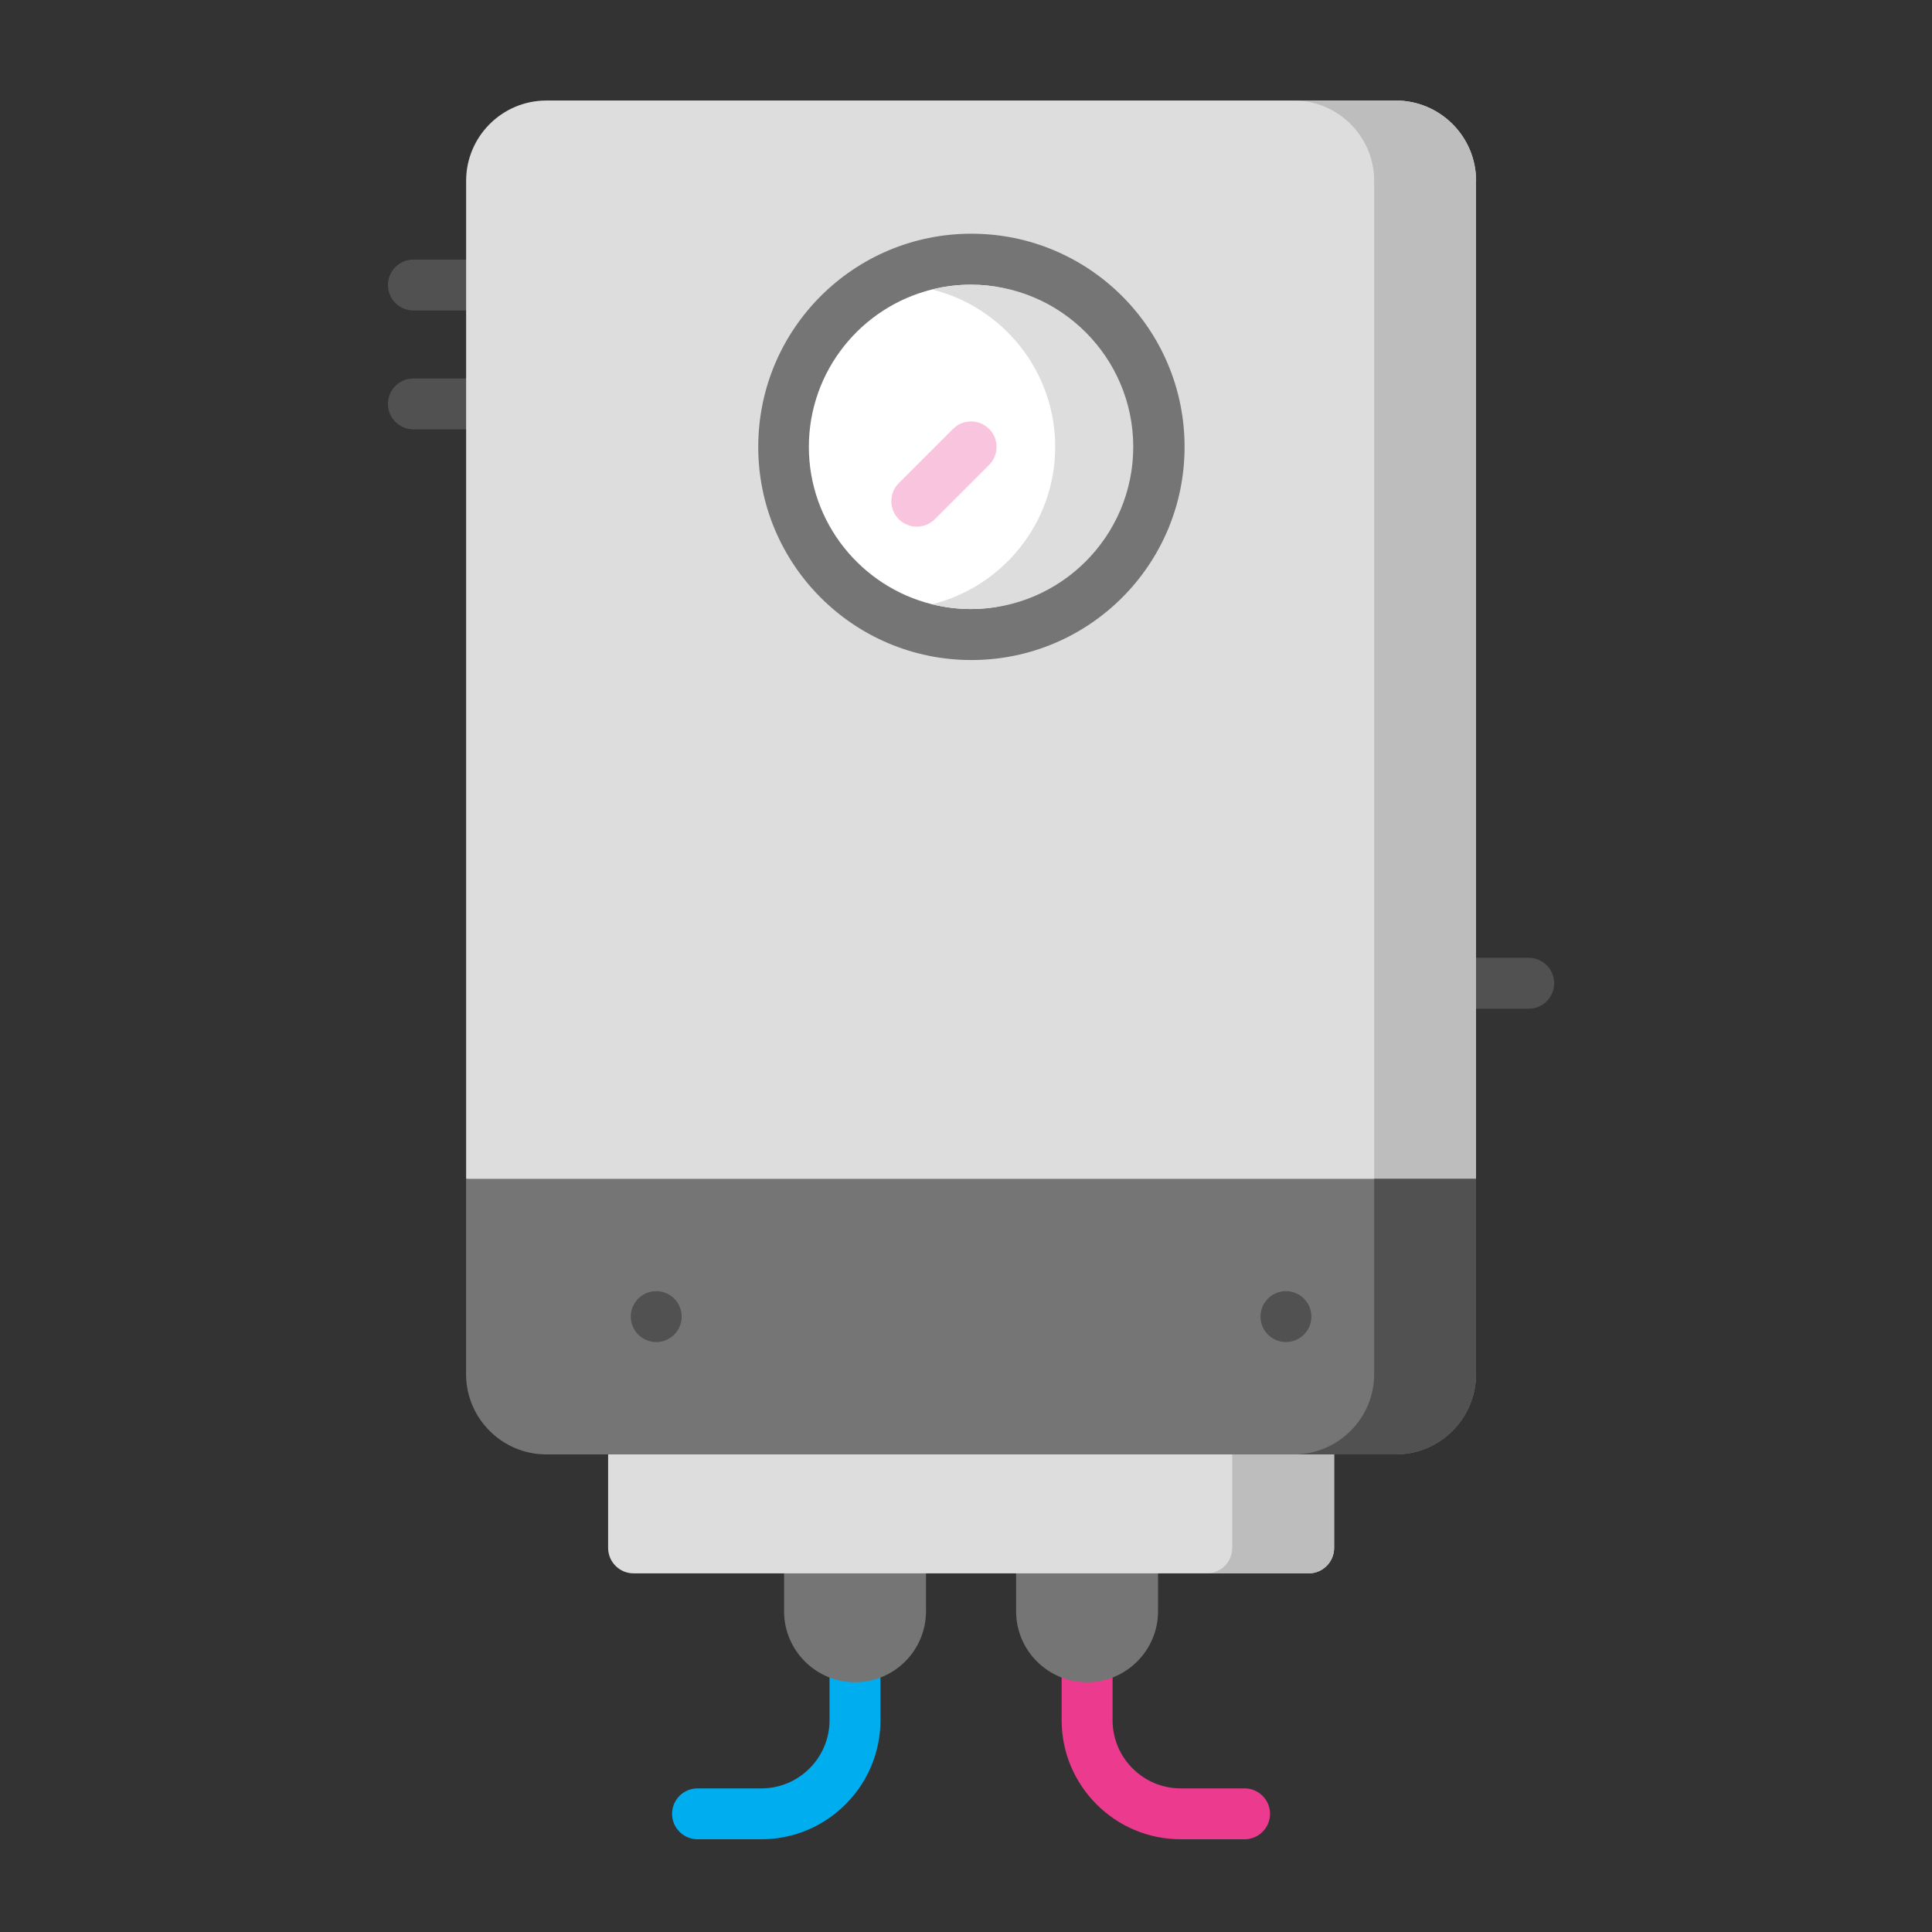 <?xml version="1.0" encoding="UTF-8"?>
<svg id="Vrstva_1" xmlns="http://www.w3.org/2000/svg" viewBox="0 0 300 300">
  <rect x="0" y="0" width="300" height="300" fill="#333333" stroke="none"/>
  <defs>
    <style>
      .cls-1 {
        fill: #757575;
      }

      .cls-2 {
        fill: #fff;
      }

      .cls-3 {
        fill: #00adef;
      }

      .cls-4 {
        fill: #bdbdbd;
      }

      .cls-5 {
        fill: #ec3a8f;
      }

      .cls-6 {
        fill: #ddd;
      }

      .cls-7 {
        fill: #515151;
      }

      .cls-8 {
        fill: #f9c4dd;
      }
    </style>
  </defs>
  <g>
    <g>
      <path class="cls-3" d="M132.76,253.18c-2.18,0-3.95,1.77-3.95,3.95v9.99c0,5.83-4.75,10.58-10.58,10.58h-9.92c-2.18,0-3.95,1.77-3.95,3.95s1.77,3.95,3.95,3.95h9.92c10.2,0,18.49-8.3,18.49-18.49v-9.99c0-2.18-1.77-3.95-3.95-3.95h0Z"/>
      <path class="cls-1" d="M139.82,236.55h-14.12c-2.18,0-3.95,1.77-3.95,3.95v9.7c0,6.07,4.94,11.02,11.02,11.02s11.02-4.94,11.02-11.02v-9.7c0-2.18-1.77-3.95-3.95-3.95h0Z"/>
    </g>
    <g>
      <path class="cls-5" d="M168.81,253.18c2.18,0,3.95,1.77,3.95,3.95v9.99c0,5.83,4.75,10.58,10.58,10.58h9.92c2.18,0,3.95,1.77,3.95,3.95s-1.77,3.95-3.95,3.95h-9.92c-10.2,0-18.49-8.3-18.49-18.49v-9.99c0-2.18,1.77-3.95,3.95-3.95h0Z"/>
      <path class="cls-1" d="M161.75,236.55h14.12c2.18,0,3.95,1.77,3.95,3.95v9.7c0,6.07-4.94,11.02-11.02,11.02s-11.02-4.94-11.02-11.02v-9.7c0-2.18,1.77-3.95,3.95-3.95h0Z"/>
    </g>
  </g>
  <g>
    <path class="cls-7" d="M76.33,40.31h-12.14c-2.18,0-3.95,1.77-3.95,3.95s1.77,3.95,3.95,3.95h12.14c2.18,0,3.95-1.77,3.95-3.95s-1.77-3.95-3.95-3.95Z"/>
    <path class="cls-7" d="M76.33,58.77h-12.14c-2.18,0-3.95,1.77-3.95,3.95s1.77,3.95,3.95,3.95h12.14c2.18,0,3.95-1.77,3.95-3.95s-1.77-3.95-3.95-3.95Z"/>
    <path class="cls-7" d="M237.38,148.73h-12.14c-2.18,0-3.95,1.77-3.95,3.95s1.77,3.95,3.95,3.95h12.14c2.18,0,3.95-1.77,3.95-3.95s-1.77-3.95-3.95-3.95h0Z"/>
  </g>
  <path class="cls-6" d="M207.16,221.88v18.48c0,2.18-1.77,3.95-3.95,3.95h-104.83c-2.18,0-3.95-1.77-3.95-3.95v-18.48c0-2.18,1.77-3.95,3.95-3.95h104.83c2.18,0,3.95,1.77,3.95,3.95Z"/>
  <path class="cls-4" d="M207.16,221.88v18.48c0,2.18-1.77,3.95-3.95,3.95h-15.82c2.18,0,3.95-1.77,3.95-3.95v-18.48c0-2.18-1.77-3.95-3.95-3.95h15.82c2.18,0,3.95,1.77,3.95,3.95Z"/>
  <path class="cls-6" d="M229.2,28.08v154.97l-15.82,4.31-62.59,17.08-78.41-21.39V28.08c0-6.88,5.59-12.47,12.47-12.47h131.89c6.87,0,12.47,5.59,12.47,12.47h0Z"/>
  <path class="cls-4" d="M229.2,28.08v154.97l-15.82,4.31V28.08c0-6.88-5.59-12.47-12.47-12.47h15.82c6.87,0,12.47,5.59,12.47,12.47h0Z"/>
  <path class="cls-1" d="M229.2,183.05v30.32c0,6.88-5.59,12.47-12.47,12.47H84.84c-6.88,0-12.47-5.59-12.47-12.47v-30.32h156.82Z"/>
  <path class="cls-7" d="M229.2,183.05v30.32c0,6.88-5.59,12.47-12.47,12.47h-15.82c6.87,0,12.47-5.59,12.47-12.47v-30.32h15.82Z"/>
  <g>
    <circle class="cls-1" cx="150.84" cy="69.39" r="33.1"/>
    <path class="cls-2" d="M170.69,69.39c0,13.88-6.02,25.18-19.91,25.18-2.09,0-4.12-.26-6.06-.74-10.96-2.72-19.12-12.64-19.12-24.44s8.15-21.72,19.12-24.44c1.95-.49,3.98-.74,6.06-.74,13.88,0,19.91,11.3,19.91,25.18Z"/>
    <path class="cls-6" d="M175.97,69.39c0,13.88-11.3,25.18-25.18,25.18-2.09,0-4.12-.26-6.06-.74,10.96-2.72,19.12-12.64,19.12-24.44s-8.15-21.72-19.12-24.44c1.95-.49,3.98-.74,6.06-.74,13.88,0,25.18,11.3,25.18,25.18Z"/>
    <path class="cls-8" d="M153.58,66.6c-1.55-1.55-4.05-1.54-5.59,0l-8.43,8.43c-1.54,1.54-1.54,4.05,0,5.59.77.77,1.78,1.16,2.8,1.16s2.02-.39,2.8-1.16l8.43-8.43c1.54-1.54,1.54-4.05,0-5.59h0Z"/>
  </g>
  <g>
    <circle class="cls-7" cx="101.9" cy="204.44" r="3.95"/>
    <circle class="cls-7" cx="199.68" cy="204.44" r="3.95"/>
  </g>
</svg>